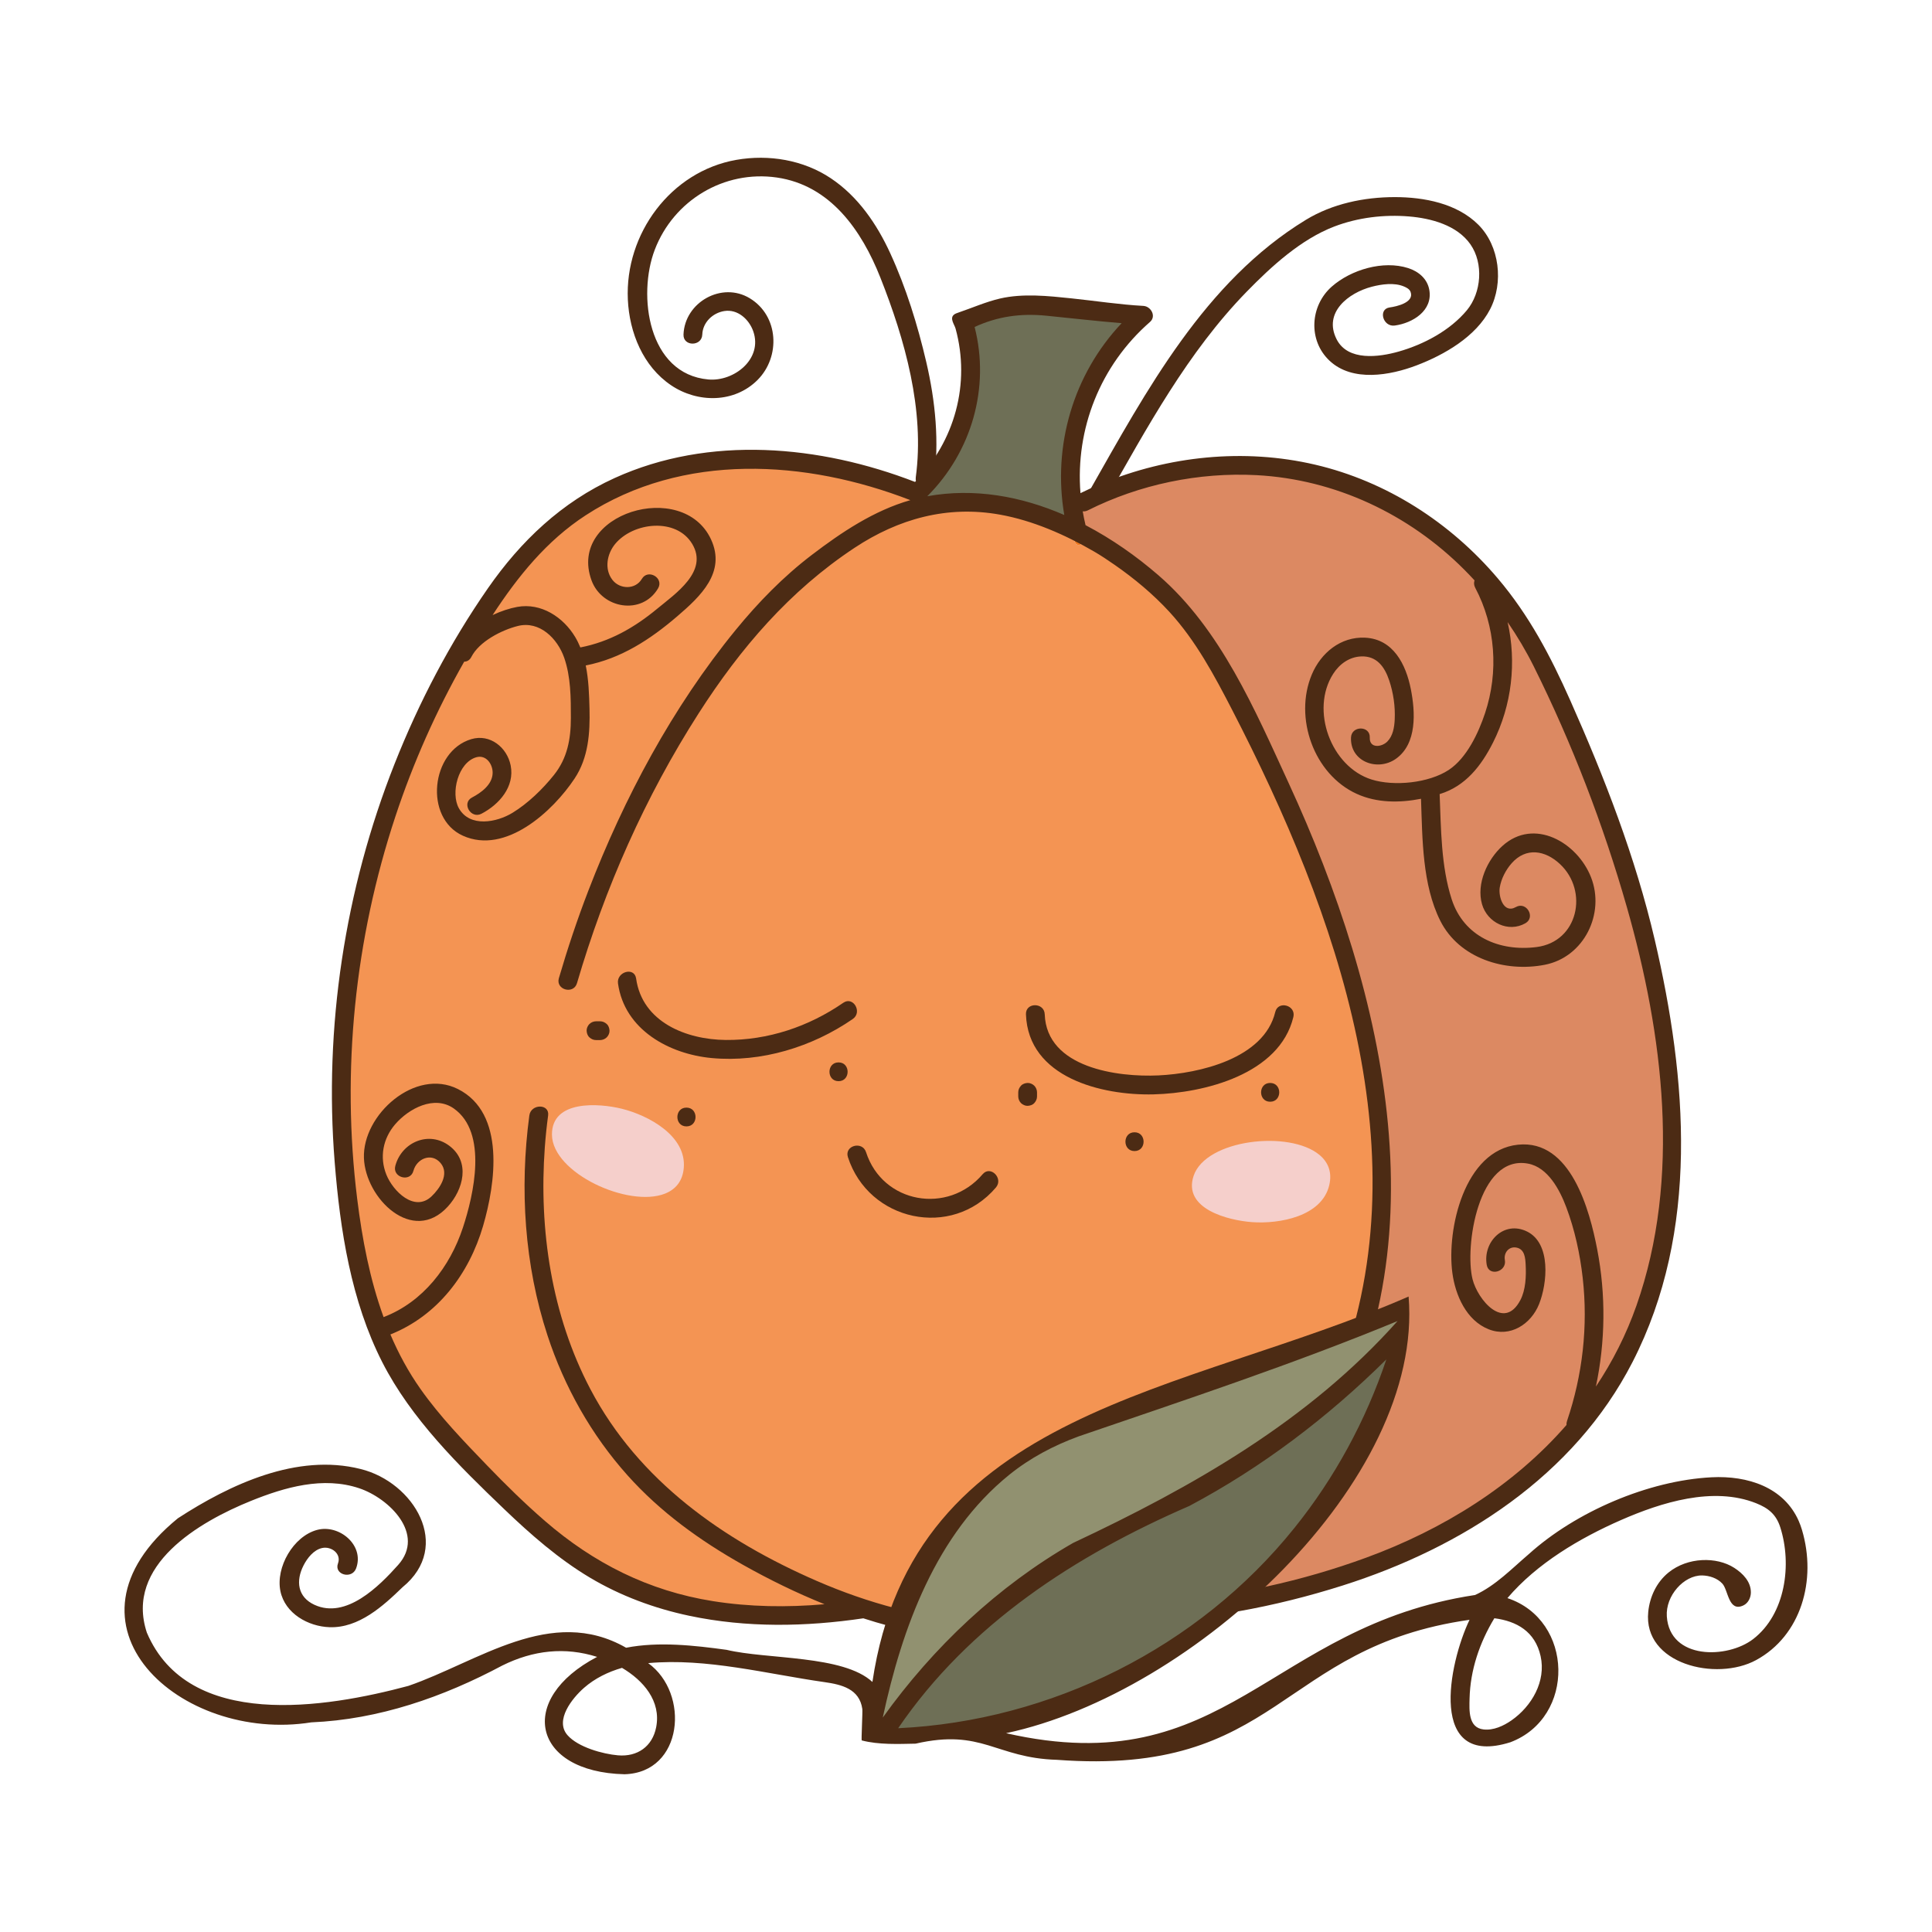 <?xml version="1.0" encoding="UTF-8"?>
<svg id="a" data-name="Lag 1" xmlns="http://www.w3.org/2000/svg" width="10in" height="10in" viewBox="0 0 720 720">
  <path d="m348.036,179.718c2.034-15.078.6-30.053-2.849-44.823-3.213-13.762-7.503-27.639-13.41-40.502-5.018-10.927-12.02-21.182-22.144-27.951-10.259-6.859-23.158-8.98-35.215-6.866-24.453,4.288-41.576,27.576-40.438,52.074.571,12.287,5.654,24.883,16.128,31.937,9.878,6.653,23.581,6.703,32.251-2.027,8.556-8.616,7.903-23.807-2.913-30.389-10.463-6.367-24.287,1.488-24.725,13.508-.164,4.505,6.836,4.499,7,0s3.835-8.063,8.212-8.761c4.985-.795,9.213,3.093,10.775,7.526,3.638,10.318-7.157,18.837-16.743,17.973-22.517-2.028-26.409-31.413-19.965-48.311,7.033-18.444,25.85-29.774,45.478-26.953,20.006,2.875,31.653,19.746,38.592,37.261,9.166,23.134,16.592,49.403,13.214,74.443-.594,4.405,6.149,6.311,6.75,1.861h0Z" fill="#4c2b14"/>
  <path d="m412.108,186.376c15.408-27.107,30.535-55.137,52.476-77.646,9.172-9.409,20.221-19.561,32.692-24.322,8.769-3.347,18.496-4.516,27.828-3.741,8.223.683,17.906,3.247,22.889,10.401,4.943,7.098,4.107,18.021-1.346,24.571-6.3,7.566-16.087,12.739-25.434,15.389-7.292,2.068-18.906,3.654-23.094-4.587-5.064-9.965,4.395-17.328,13.147-19.594,3.638-.942,8.349-1.617,11.94-.087,1,.426,2.079.956,2.479,2.043,1.457,3.964-5.308,5.435-7.772,5.768-4.444.599-2.551,7.345,1.861,6.75,6.683-.901,14.263-5.546,12.882-13.3-.739-4.151-4.006-6.875-7.886-8.115-9.31-2.975-21.25.581-28.419,6.864-8.132,7.126-8.967,20.058-.862,27.666,8.549,8.024,22.615,5.472,32.467,1.715,10.327-3.938,22.089-10.698,27.355-20.898,5.105-9.889,3.546-23.59-4.382-31.509-7.974-7.964-20.274-10.289-31.128-10.288-11.442.001-23.288,2.468-33.13,8.464-37.71,22.976-59.458,63.716-80.606,100.921-2.229,3.922,3.816,7.453,6.044,3.533h0Z" fill="#4c2b14"/>
  <path d="m344.057,186.745c.057.318.143.628.257.93.124.259.269.505.433.741.083.1.185.183.275.277.29-.058.576-.128.868-.181,18.415-3.375,36.761.516,53.425,8.415-.578-2.624-1.03-5.275-1.363-7.942-.032-.125-.052-.251-.051-.378-.017-.134-.039-.267-.054-.401-.746-6.39-.76-12.868.01-19.257.966-8.009,3.113-15.793,6.419-23.154,2.807-6.25,6.458-12.082,10.763-17.407,2.288-2.83,4.771-5.499,7.421-7.993-4.259-.265-8.514-.575-12.763-.969-5.259-.488-10.502-1.104-15.748-1.707-3.537-.407-7.088-.815-10.652-.877-1.559-.027-3.119.019-4.671.157-.408.036-.816.079-1.224.127-.131.016-.262.032-.393.049.086-.01-.369.051-.453.064-.851.126-1.698.278-2.541.45-4.594.941-9.003,2.543-13.167,4.678,1.295,4.46,2.111,9.058,2.417,13.694.773,11.741-1.96,23.533-7.615,33.832-3.108,5.661-7.075,10.885-11.673,15.428.061.163.1.33.083.48-.034.315-.029.631-.003.946Z" fill="#6e6f56"/>
  <path d="m498.056,520.351c17.256-40.113,18.621-85.626,10.492-128.071-8.483-44.296-26.66-86.25-47.166-126.188-6.81-13.264-14.039-26.84-24.207-37.889-6.189-6.727-13.336-12.63-20.832-17.836-4.163-2.891-8.496-5.578-12.974-7.993-.589.955-2.357,1.074-2.765-.332-.094-.323-.186-.648-.276-.972-.029-.105-.052-.212-.081-.318-8.401-4.221-17.288-7.444-26.546-9.167-9.108-1.695-18.55-1.818-27.659-.059-.237.046-.467.109-.704.158-.102.055-.205.102-.308.131-.137.038-.299.048-.464.042-9.175,2.006-17.496,5.971-25.38,11.069-9.509,6.148-18.514,12.802-26.639,20.71-12.557,12.222-23.201,26.32-32.724,40.987-20.601,31.729-36.16,66.582-46.731,102.88-.54,1.853-3.434,1.06-2.893-.797,3.116-10.701,6.647-21.279,10.63-31.689,13.252-34.638,31.206-68.419,54.746-97.202,8.273-10.115,17.417-19.566,27.801-27.531,11.596-8.894,24.194-17.266,38.465-20.873-.052-.097-.114-.188-.16-.289-.365-.804-.606-1.667-.642-2.547-1.969-.781-3.948-1.533-5.943-2.246-16.215-5.791-33.32-9.429-50.55-10.02-23.623-.811-47.191,4.598-67.149,17.536-17.957,11.641-30.2,28.938-41.18,46.932-12.764,20.917-23.084,43.283-30.783,66.545-7.696,23.255-12.821,47.372-15.195,71.754-2.363,24.272-2.045,48.815,1.081,73.004,3.271,25.312,9.39,50.527,24.586,71.497,7.375,10.177,16.153,19.256,24.862,28.283,7.067,7.326,14.377,14.435,22.115,21.053,9.156,7.831,18.945,14.796,29.935,19.821,10.436,4.772,21.617,7.852,32.941,9.614,16.487,2.565,33.383,2.316,49.93.21-13.638-4.93-26.815-11.242-39.267-18.324-16.055-9.13-30.882-20.209-42.965-34.275-13.025-15.163-22.579-33.02-28.426-52.112-7.781-25.407-9.254-52.645-5.716-78.912.257-1.907,3.147-1.09,2.893.798-.519,3.854-.912,7.745-1.191,11.631-2.225,30.961,2.63,62.975,17.108,90.661,9.535,18.235,23.123,34.142,39.563,46.509,13.861,10.427,29.546,18.927,45.404,25.866,37.941,16.603,81.927,22.908,120.764,5.548,33.539-14.991,59.79-44.098,74.2-77.594Z" fill="#f49453"/>
  <path d="m607.924,338.161c-4.375-15.164-9.637-30.077-15.344-44.786-5.93-15.282-12.274-30.501-19.639-45.154-6.822-13.572-16.018-26.08-26.848-36.714-21.379-20.99-49.609-33.629-79.63-34.868-14.579-.602-29.199,1.239-43.273,5.034-7.547,2.035-15.115,4.538-22.162,7.974.011.075.021.149.031.224.419,2.957,1,5.89,1.737,8.784,10.106,5.198,19.536,11.822,27.906,19.125,7.47,6.518,13.864,13.951,19.308,22.24,5.03,7.658,9.414,15.734,13.608,23.872,5.319,10.323,10.395,20.78,15.244,31.331,18.942,41.221,34.086,84.927,36.969,130.514,2.667,42.152-5.282,86.033-29.011,121.586-15.402,23.076-37.03,42.446-62.405,53.61,10.768-.399,21.525-1.599,32.161-3.292,18.278-2.91,36.345-7.409,53.716-13.822,20.608-7.607,40.396-18.064,57.343-32.134,19.923-16.54,35.212-37.897,43.919-62.332,9.938-27.892,11.586-58.05,8.769-87.332-2.071-21.526-6.406-43.081-12.4-63.859Z" fill="#dc8962"/>
  <path d="m614.916,353.155c-7.052-30.392-18.402-59.969-30.996-88.454-3.97-8.978-7.973-18.012-13.051-26.43-3.987-6.61-8.453-12.924-13.402-18.85-17.367-20.793-40.823-36.266-67.302-42.551-27.431-6.511-57.061-3.263-83.196,6.967-2.121.83-4.231,1.702-6.299,2.661-.012-.13-.028-.26-.041-.39-.133-1.462-.229-2.928-.285-4.396-.126-3.294-.056-6.596.219-9.881.64-7.654,2.467-15.203,5.358-22.318,2.565-6.312,6.044-12.276,10.19-17.678,2.9-3.779,6.362-7.478,9.995-10.726.349-.311.7-.62,1.053-.925,1.048-.906.143-2.496-1.061-2.561-10.305-.551-20.564-1.56-30.812-2.752-3.695-.43-7.401-.886-11.122-1.01-3.291-.109-6.567.128-9.808.713-5.031.908-9.891,2.615-14.455,4.906-.342-.578-1.002-.917-1.694-.727-.749.206-1.307,1.074-1.047,1.845.052.154.097.31.148.465-.446.718-.068,1.701.647,2.102,2.743,9.472,3.237,19.519,1.12,29.208-1.125,5.148-2.903,10.042-5.305,14.673-1.034,1.993-2.173,3.931-3.408,5.805-.561.852-1.142,1.69-1.741,2.515-.283.389-.57.776-.862,1.159-.046.06-.092.12-.138.181-.012.015-.14.181-.155.2-.146.187-.293.374-.442.559-1.711,2.144-3.561,4.175-5.525,6.088-13.555-5.344-27.741-9.107-42.191-11.008-22.957-3.019-46.656-.954-68.001,8.398-10.214,4.476-19.768,10.531-28.072,17.982-7.688,6.898-14.193,14.983-20.044,23.467-13.875,20.118-25.35,41.963-34.322,64.683-9.178,23.242-15.692,47.533-19.421,72.241-3.73,24.724-4.726,49.852-2.778,74.785,1.958,25.073,5.922,51.254,17.388,73.914,5.791,11.446,13.788,21.547,22.372,31.013,7.336,8.09,14.944,15.993,22.831,23.549,8.613,8.252,17.671,16.229,27.655,22.796,9.956,6.548,21.016,11.35,32.487,14.53,19.912,5.52,40.966,6.314,61.444,4.21,3.702-.38,7.393-.865,11.073-1.425,24.375,7.958,50.066,11.296,75.611,6.573,7.723-1.428,15.214-3.626,22.427-6.476.097.655.571,1.239,1.429,1.229,8.555-.1,17.132-.939,25.613-2.007,17.438-2.195,34.719-5.792,51.504-11.021,20.891-6.508,41.161-15.572,59.197-28.043,19.637-13.578,36.367-31.245,47.702-52.341,14.78-27.51,19.883-59.089,19.072-90.048-.597-22.782-4.417-45.247-9.558-67.401Zm-259.265-183.264c5.655-10.299,8.388-22.091,7.615-33.832-.306-4.636-1.122-9.234-2.417-13.694,4.164-2.135,8.573-3.737,13.167-4.678.843-.172,1.69-.324,2.541-.45.084-.012.539-.074.453-.064.131-.017.262-.033.393-.049.407-.048.815-.091,1.224-.127,1.553-.138,3.113-.184,4.671-.157,3.563.061,7.115.47,10.652.877,5.246.603,10.489,1.22,15.748,1.707,4.249.394,8.504.704,12.763.969-2.649,2.494-5.133,5.163-7.421,7.993-4.305,5.325-7.956,11.157-10.763,17.407-3.306,7.361-5.453,15.145-6.419,23.154-.771,6.388-.756,12.867-.01,19.257.016.134.038.267.054.401-.001.127.019.253.051.378.333,2.667.785,5.318,1.363,7.942-16.665-7.899-35.011-11.79-53.425-8.415-.292.053-.578.124-.868.181-.091-.093-.192-.176-.275-.277-.164-.235-.309-.482-.433-.741-.114-.302-.2-.612-.257-.93-.026-.315-.031-.63.003-.946.017-.15-.022-.317-.083-.48,4.599-4.543,8.565-9.767,11.673-15.428Zm-52.558,422.506c-15.858-6.939-31.543-15.439-45.404-25.866-16.44-12.367-30.028-28.275-39.563-46.509-14.478-27.686-19.333-59.7-17.108-90.661.279-3.886.672-7.777,1.191-11.631.254-1.888-2.636-2.705-2.893-.798-3.538,26.268-2.064,53.505,5.716,78.912,5.847,19.092,15.4,36.949,28.426,52.112,12.083,14.067,26.91,25.145,42.965,34.275,12.451,7.081,25.629,13.394,39.267,18.324-16.547,2.105-33.443,2.355-49.93-.21-11.324-1.762-22.505-4.842-32.941-9.614-10.989-5.025-20.778-11.991-29.935-19.821-7.738-6.618-15.048-13.727-22.115-21.053-8.708-9.027-17.486-18.105-24.862-28.283-15.196-20.97-21.314-46.184-24.586-71.497-3.126-24.189-3.444-48.732-1.081-73.004,2.374-24.381,7.499-48.499,15.195-71.754,7.699-23.261,18.02-45.627,30.783-66.545,10.98-17.995,23.223-35.292,41.18-46.932,19.958-12.938,43.526-18.347,67.149-17.536,17.23.591,34.335,4.229,50.55,10.02,1.995.712,3.974,1.465,5.943,2.246.035.881.277,1.743.642,2.547.046.101.108.192.16.289-14.271,3.607-26.87,11.979-38.465,20.873-10.384,7.965-19.528,17.416-27.801,27.531-23.54,28.782-41.493,62.563-54.746,97.202-3.982,10.41-7.514,20.988-10.63,31.689-.541,1.857,2.353,2.65,2.893.797,10.571-36.298,26.131-71.151,46.731-102.88,9.523-14.667,20.167-28.765,32.724-40.987,8.125-7.908,17.13-14.562,26.639-20.71,7.885-5.098,16.206-9.062,25.38-11.069.165.006.327-.005.464-.042.103-.028.206-.075.308-.131.236-.049.466-.112.704-.158,9.109-1.759,18.55-1.636,27.659.059,9.258,1.723,18.146,4.946,26.546,9.167.029.105.052.212.081.318.09.325.182.649.276.972.408,1.407,2.176,1.287,2.765.332,4.478,2.415,8.811,5.102,12.974,7.993,7.496,5.206,14.642,11.109,20.832,17.836,10.168,11.05,17.396,24.625,24.207,37.889,20.506,39.938,38.683,81.892,47.166,126.188,8.129,42.445,6.764,87.958-10.492,128.071-14.41,33.497-40.661,62.603-74.2,77.594-38.837,17.36-82.823,11.054-120.764-5.548Zm308.463-103.044c-8.707,24.435-23.997,45.792-43.919,62.332-16.948,14.07-36.735,24.527-57.343,32.134-17.371,6.413-35.438,10.911-53.716,13.822-10.636,1.693-21.393,2.893-32.161,3.292,25.375-11.164,47.003-30.534,62.405-53.61,23.729-35.553,31.677-79.434,29.011-121.586-2.883-45.587-18.027-89.293-36.969-130.514-4.849-10.551-9.924-21.009-15.244-31.331-4.194-8.138-8.578-16.214-13.608-23.872-5.444-8.289-11.838-15.722-19.308-22.24-8.37-7.303-17.8-13.927-27.906-19.125-.736-2.894-1.317-5.827-1.737-8.784-.011-.075-.021-.149-.031-.224,7.047-3.436,14.614-5.939,22.162-7.974,14.074-3.795,28.694-5.636,43.273-5.034,30.021,1.239,58.25,13.877,79.63,34.868,10.83,10.633,20.025,23.142,26.848,36.714,7.365,14.653,13.709,29.872,19.639,45.154,5.707,14.709,10.969,29.623,15.344,44.786,5.995,20.778,10.33,42.333,12.4,63.859,2.817,29.282,1.17,59.441-8.769,87.332Z" fill="#ec771e"/>
  <path d="m616.676,350.247c-7.149-30.681-18.737-60.554-31.514-89.287-7.306-16.43-15.311-31.657-26.986-45.421-17.634-20.789-41.424-36.147-68.07-42.374-26.481-6.188-54.706-3.275-79.75,7.125-2.603,1.081-5.168,2.244-7.696,3.49-1.917-23.907,7.333-47.59,25.92-63.805,2.435-2.124.34-5.821-2.475-5.975-8.971-.49-17.858-1.877-26.787-2.808-8.634-.9-18.086-1.922-26.634.061-5.272,1.223-10.501,3.536-15.629,5.276-.532.181-1.076.368-1.516.719-1.738,1.389.16,3.683.583,5.23,5.596,20.505-.276,41.953-15.11,57.122-35.474-13.726-76.65-17.505-111.974-1.442-19.681,8.949-34.955,23.457-47.192,41.059-14.126,20.319-25.709,42.482-34.809,65.476-18.557,46.888-26.342,98.194-22.307,148.471,2.031,25.309,6.093,51.642,17.732,74.487,10.728,21.055,28.548,38.588,45.461,54.784,9.795,9.38,20.207,18.51,31.89,25.484,11.422,6.818,24.096,11.497,37.091,14.243,21.34,4.509,43.334,4.116,64.824.939,25.414,8.217,52.243,11.447,78.755,5.992,6.405-1.318,12.644-3.165,18.695-5.463.547.471,1.277.774,2.214.763,26.578-.324,53.767-5.514,79.016-13.529,44.433-14.104,86.175-40.778,107.975-83.249,25.054-48.81,20.344-105.659,8.294-157.368Zm-253.465-228.394c8.524-3.932,17.108-5.134,26.615-4.209,9.408.916,18.773,2.03,28.186,2.795-18.034,19.058-25.806,45.687-21.386,71.481-16.053-6.962-33.495-10.166-51.047-6.989,16.537-16.549,23.424-40.457,17.632-63.078Zm-58.808,467.32c-34.743-15.117-66.392-37.262-84.397-71.502-14.467-27.512-19.215-59.378-16.966-90.165.288-3.945.703-7.879,1.228-11.8.596-4.45-6.41-4.406-7,0-3.654,27.276-1.832,55.733,6.762,81.949,6.299,19.216,16.34,37.072,29.834,52.161,12.239,13.686,27.11,24.392,43.042,33.358,9.722,5.471,19.889,10.449,30.365,14.67-13.881,1.22-27.935,1.029-41.666-1.162-23.864-3.807-44.364-14.126-62.554-29.892-7.483-6.486-14.556-13.429-21.425-20.558-8.757-9.088-17.606-18.238-24.902-28.573-4.532-6.42-8.213-13.246-11.235-20.344,17.596-7,29.317-22.554,34.549-40.468,4.557-15.601,8.52-42.024-9.415-51.008-15.887-7.959-35.566,9.557-34.997,25.712.53,15.046,18.156,32.446,31.248,18.121,5.823-6.371,8.512-16.699.582-22.667-7.6-5.719-17.778-1.373-20.136,7.479-1.161,4.358,5.59,6.217,6.75,1.861,1.216-4.566,6.743-6.965,10.139-2.893,3.391,4.066-.34,9.523-3.405,12.418-6.33,5.978-14.32-1.907-16.815-8.109-2.612-6.492-1.278-13.445,3.251-18.732,5.073-5.922,14.638-11.031,21.88-5.928,12.759,8.991,7.428,32.167,3.384,44.423-4.804,14.559-14.852,27.682-29.474,33.292-.027.01-.047.026-.074.037-5.139-14.115-7.985-29.12-9.842-44.082-5.933-47.813-.889-96.825,14.253-142.54,6.629-20.012,15.213-39.328,25.624-57.646,1.032-.013,2.038-.529,2.667-1.764,2.925-5.75,11.26-10.012,17.322-11.536,8.126-2.042,14.784,4.69,17.277,11.825,2.472,7.072,2.5,15.035,2.491,22.452-.009,7.845-1.295,14.969-6.292,21.234-4.212,5.281-9.681,10.582-15.452,14.112-5.832,3.567-15.917,5.585-19.997-1.708-3.132-5.598-.294-17.041,6.496-18.992,3.644-1.047,6.152,2.553,6.092,5.853-.079,4.329-4.283,7.369-7.682,9.143-3.995,2.085-.46,8.129,3.533,6.044,6.571-3.43,12.437-10.053,10.866-17.984-1.337-6.749-7.714-11.873-14.671-9.807-15.114,4.489-17.69,29.431-3.133,35.989,15.904,7.164,33.541-9.096,41.647-21.34,5.129-7.747,5.766-16.926,5.537-25.961-.134-5.292-.317-10.848-1.404-16.146,13.212-2.6,24.023-9.671,34.157-18.367,8.578-7.36,18.211-16.347,12.537-28.606-10.517-22.723-53.644-9.682-44.537,15.261,3.865,10.587,18.804,13.138,24.797,2.983,2.294-3.888-3.754-7.414-6.044-3.533-2.401,4.068-8.236,3.943-10.99.339-3.079-4.028-1.992-9.68,1.041-13.358,6.714-8.14,22.796-9.946,28.737.017,6.087,10.208-6.221,18.464-13.081,24.137-8.549,7.07-17.72,12.29-28.626,14.409-.55-1.337-1.182-2.643-1.935-3.899-4.443-7.411-12.692-12.817-21.562-11.207-2.896.526-6.097,1.581-9.209,3.047,9.372-14.347,20.108-27.694,34.694-37.186,36.223-23.574,82.085-20.719,120.994-5.645-13.562,3.879-25.605,11.927-36.767,20.443-10.596,8.084-19.924,17.657-28.349,27.962-23.566,28.825-41.547,62.514-54.898,97.171-4.122,10.699-7.75,21.574-10.971,32.576-1.268,4.332,5.485,6.182,6.75,1.861,10.369-35.426,25.392-69.413,45.314-100.518,15.613-24.377,33.939-45.728,58.13-61.731,16.396-10.846,34.588-15.89,54.198-12.364,12.305,2.212,24.279,7.492,35,13.709,2.655,1.54,5.223,3.263,7.742,5.015,7.33,5.097,14.3,10.892,20.354,17.472,9.853,10.71,16.87,23.87,23.497,36.713,38.873,75.342,72.072,166.727,38.238,250.202-13.698,33.796-39.488,63.29-72.755,78.82-38.47,17.958-82.486,11.919-120.344-4.554Zm290.342-72.448c3.544-16.778,3.747-34.171.493-51.093-2.795-14.539-9.816-41.098-29.544-39.036-20.013,2.092-26.612,31.552-24.441,47.783,1.112,8.316,5.222,17.744,13.573,21.022,7.974,3.13,15.745-1.906,18.743-9.404,3.083-7.71,4.524-22.6-4.465-27.038-8.638-4.265-16.581,3.874-15.035,12.46.797,4.427,7.544,2.551,6.75-1.861-.489-2.715,1.539-5.211,4.398-4.604,3.031.643,3.224,3.925,3.355,6.397.224,4.223.018,9.38-2,13.202-6.098,11.554-15.882-.204-17.795-7.823-3.009-11.981,2.07-46.53,20.671-43.087,7.46,1.381,11.849,9.857,14.255,16.24,3.166,8.397,5.119,17.438,6.126,26.336,2.041,18.037-.037,36.194-5.851,53.368-.178.524-.229,1.01-.185,1.454-19.591,22.517-45.963,38.945-74.639,49.448-23.887,8.749-49.404,14.375-74.896,16.27,22.293-11.91,41.261-30.125,55.091-51.258,50.619-77.35,26.804-175.758-9.069-253.594-12.586-27.311-25.321-57.396-48.561-77.518-8.205-7.104-17.368-13.545-27.166-18.676-.41-1.712-.763-3.429-1.055-5.148.608.054,1.259-.042,1.926-.377,19.269-9.669,41.342-14.249,62.849-13.113,29.313,1.549,56.839,14.561,77.462,35.266,1.288,1.293,2.548,2.613,3.784,3.957-.287.819-.264,1.769.254,2.747,7.595,14.331,8.773,31.341,3.669,46.708-2.445,7.361-6.819,16.741-13.518,21.166-7.448,4.92-20.447,6.214-28.805,3.574-15.124-4.778-22.877-25.885-14.297-39.344,2.348-3.683,6.024-6.366,10.508-6.523,5.797-.203,8.694,3.916,10.379,8.932,1.567,4.665,2.304,9.77,2.054,14.686-.144,2.829-.655,5.987-2.743,8.101-2.136,2.163-6.709,2.639-6.544-1.481.181-4.505-6.819-4.497-7,0-.362,9.013,9.898,12.707,16.68,7.956,8.025-5.621,7.29-17.538,5.62-25.994-1.819-9.213-6.532-18.679-17.058-19.181-9.077-.433-16.445,5.648-19.838,13.714-6.743,16.029.699,37.208,16.757,44.498,7.475,3.393,15.916,3.395,23.932,1.823.523,15.006.453,32.029,7.172,45.444,7.042,14.061,24.163,19.316,38.972,16.417,14.621-2.862,22.539-19.072,17.203-32.634-5.098-12.958-21.187-22.314-32.994-11.668-5.638,5.083-9.807,14.124-7.621,21.73,1.979,6.887,9.812,10.704,16.158,7.103,3.918-2.223.395-8.272-3.533-6.044-4.623,2.623-6.56-3.972-6.021-7.256.536-3.273,2.257-6.592,4.441-9.065,5.329-6.034,12.458-4.886,18.002.297,10.756,10.054,6.799,28.939-8.685,30.931-13.93,1.792-27.184-3.953-31.667-17.807-3.985-12.314-3.965-26.265-4.49-39.195.051-.016.103-.03.154-.045,9.523-2.943,15.371-10.511,19.736-19.149,7.028-13.908,8.829-29.924,5.444-44.905,3.632,5.3,6.919,10.835,9.778,16.58,14.201,28.538,25.892,58.933,34.644,89.583,13.572,47.53,20.31,100.953,3.611,148.504-3.836,10.924-8.966,20.989-15.134,30.225Z" fill="#4c2b14"/>
  <path d="m314.274,373.705c-12.887,8.893-28.095,14.009-43.823,13.861-14.685-.138-31.11-6.629-33.389-22.908-.622-4.443-7.368-2.552-6.75,1.861,2.412,17.228,19.046,26.317,34.963,27.792,18.441,1.708,37.41-4.126,52.531-14.561,3.684-2.542.188-8.612-3.533-6.044Z" fill="#4c2b14"/>
  <path d="m475.251,377.142c-4.183,17.374-28.338,22.907-43.511,23.63-15.157.721-41.704-2.776-42.399-22.777-.156-4.492-7.157-4.513-7,0,.822,23.668,28.351,30.324,47.584,29.843,18.877-.472,46.94-7.5,52.075-28.835,1.054-4.377-5.694-6.246-6.75-1.861Z" fill="#4c2b14"/>
  <path d="m385.444,404.609c-.607-.607-1.603-1.064-2.475-1.025-.905.041-1.844.338-2.475,1.025-.629.685-1.025,1.527-1.025,2.475v1.532c0,.897.391,1.84,1.025,2.475.607.607,1.603,1.064,2.475,1.025.905-.041,1.844-.338,2.475-1.025.629-.685,1.025-1.527,1.025-2.475v-1.532c0-.897-.391-1.84-1.025-2.475Z" fill="#4c2b14"/>
  <path d="m422.799,421.967c-4.504,0-4.511,7,0,7s4.512-7,0-7Z" fill="#4c2b14"/>
  <path d="m473.352,403.584c-4.504,0-4.512,7,0,7s4.512-7,0-7Z" fill="#4c2b14"/>
  <path d="m312.501,395.925c-4.504,0-4.511,7,0,7s4.512-7,0-7Z" fill="#4c2b14"/>
  <path d="m255.82,412.776c-4.504,0-4.512,7,0,7s4.512-7,0-7Z" fill="#4c2b14"/>
  <path d="m226.125,381.631c-.685-.629-1.527-1.025-2.475-1.025h-1.532c-.897,0-1.84.39-2.475,1.025-.607.607-1.064,1.603-1.025,2.475.041.905.338,1.844,1.025,2.475.685.629,1.527,1.025,2.475,1.025h1.532c.897,0,1.84-.39,2.475-1.025.607-.607,1.064-1.603,1.025-2.475-.041-.905-.338-1.844-1.025-2.475Z" fill="#4c2b14"/>
  <path d="m366.196,437.6c-12.877,15.127-37.244,10.994-43.453-8.235-1.379-4.27-8.14-2.443-6.75,1.861,7.707,23.866,38.669,30.688,55.153,11.323,2.904-3.412-2.024-8.387-4.95-4.95Z" fill="#4c2b14"/>
  <path d="m490.605,501.612c-33.7,13.951-69.43,22.501-102.704,37.327-38.294,21.361-54.069,66.127-62.079,106.87.457.001.913.004,1.37-.007,19.377-28.428,44.738-53.022,74.739-70.036,27.171-14.07,55.613-26.084,79.643-45.48,14.421-12.809,33.843-24.479,42.333-41.751-11.049,4.486-22.154,8.837-33.301,13.077Z" fill="#919170"/>
  <path d="m478.942,535.978c-59.015,41.806-101.729,41.85-148.059,109.76,86.81-1.294,167.213-63.101,190.299-146.873-12.985,13.549-27.126,25.988-42.24,37.113Z" fill="#6e6f56"/>
  <path d="m670.338,566.832c-5.54-12.609-19.056-16.982-32.489-16.293-23.555,1.209-50.572,12.81-68.1,28.623-6.404,5.47-12.374,11.725-20.024,15.245-76.963,11.66-92.61,70.238-174.792,51.502,70.117-14.882,155.659-94.13,150.012-162.73-83.95,36.718-184.677,41.549-199.821,143.635-10.877-10.081-39.208-8.35-54.347-11.971-11.899-1.638-25.304-3.15-37.448-.781-27.973-16.008-55.056,5.239-81.171,14.23-30.812,8.252-81.913,16.588-97.429-19.852-8.331-25.171,19.642-41.357,38.792-49.101,12.647-5.114,26.938-9.219,40.376-4.7,11.106,3.735,24.736,17.076,14.477,28.572-7.158,8.02-19.432,20.291-31.203,14.844-6.283-2.907-7.011-8.894-4.031-14.708,1.391-2.714,3.765-5.762,6.913-6.451,3.386-.741,7.253,2.117,5.906,5.734-1.575,4.227,5.188,6.052,6.75,1.861,3.213-8.624-6.28-16.535-14.517-14.345-8.888,2.363-15.53,13.963-13.687,22.845,1.727,8.318,10.344,13.16,18.341,13.419,10.871.352,19.876-7.841,27.159-14.895,18.751-15.309,4.178-39.186-15.627-44.059-23.648-5.961-48.573,5.676-68.088,18.362-48.563,39.676,1.125,83.832,49.705,76.053,25.173-1.056,49.172-9.423,71.237-21.201,11.483-5.679,23.289-7.01,35.296-3.196-30.151,15.762-24.174,42.911,10.202,43.736,21.94-.592,24.447-30.172,8.823-41.414,21.739-1.983,44.235,4.025,65.674,7.073,6.436.915,13.078,2.52,14.136,10.02.149,1.056-.435,11.654-.214,11.712,6.29,1.652,13.605,1.338,20.074,1.205,24.926-5.701,29.745,5.343,52.644,6.024,83.343,6.212,82.306-41.991,153.783-52.18-7.833,16.378-15.678,55.344,15.206,45.639,24.408-9.204,23.679-45.511-1.083-53.722,10.986-12.928,26.983-22.367,42.344-29.097,14.949-6.55,34.309-12.645,50.328-6.269,4.577,1.822,7.471,4.144,9.019,8.995,4.391,13.765,1.989,32.318-10.116,41.639-9.599,7.389-31.078,7.778-32.171-8.448-.52-7.723,6.37-15.361,13.133-15.267,2.72.038,5.7,1.009,7.576,3.062,2.214,2.424,2.261,10.732,7.824,8.106,1.745-.823,2.748-2.806,2.787-4.735.083-4.091-3.009-7.222-6.211-9.276-6.553-4.203-17.307-4.036-24.447,1.725-4.461,3.6-7.01,9.028-7.585,14.672-1.986,19.486,25.334,26.065,40.202,17.986,16.706-9.077,22.711-29.726,17.074-48.567-.342-1.143-.742-2.229-1.195-3.26Zm-425.803,76.85c-1.398,7.176-6.976,11.102-14.239,10.476-5.645-.486-14.826-3.012-18.777-7.479-4.913-5.553,1.747-13.832,6.122-17.664,4.053-3.55,9-5.968,14.167-7.453,7.95,4.706,14.632,12.345,12.727,22.121Zm131.56-94.05c7.793-6.303,16.562-10.923,25.945-14.358,39.831-13.635,79.83-26.881,118.783-42.955-33.153,37.256-76.339,61.762-120.919,82.695-28.072,16.112-52.102,38.817-70.919,65.071,7.176-33.481,19.895-68.441,47.111-90.454Zm-41.373,94.423c26.452-38.806,66.076-64.411,108.512-82.831,27.05-14.36,51.684-33.1,73.422-54.616-7.625,22.711-19.241,44.151-34.235,62.773-35.786,44.627-90.666,71.972-147.699,74.675Zm239.415-26.871c2.097,9.376-3.297,18.677-10.852,23.948-2.944,2.054-6.726,3.807-10.419,3.379-5.712-.662-5.306-7.123-5.201-11.507.255-10.647,3.746-20.869,9.237-29.934,8.31,1.08,15.177,4.912,17.235,14.114Z" fill="#4c2b14"/>
  <path d="m491.716,430.392c-11.222-9.329-42.297-5.789-46.876,7.773-4.178,12.376,12.962,16.646,21.769,17.289,10.083.736,26.018-2.056,28.771-13.797,1.139-4.857-.446-8.59-3.664-11.265Z" fill="#f5cfcb"/>
  <path d="m247.846,444.823c-13.563,5.385-42.005-7.626-42.148-21.939-.13-13.062,17.489-11.8,26.06-9.678,9.813,2.43,24.095,10.03,23.067,22.046-.425,4.971-3.091,8.027-6.979,9.571Z" fill="#f5cfcb"/>
</svg>